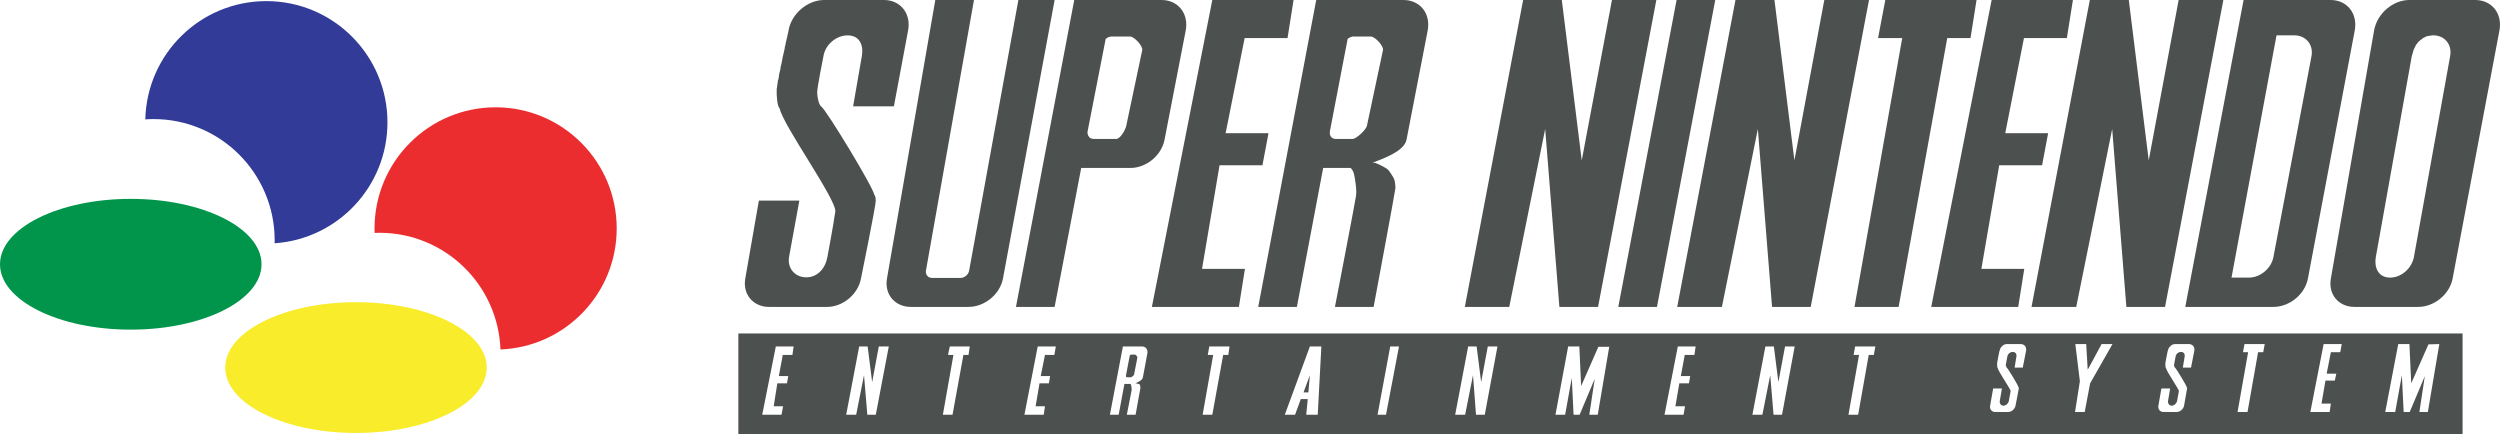 <svg xmlns="http://www.w3.org/2000/svg" width="566.929" height="98.437">
  <path fill="#01954B" d="M59.308 59.926c.002 8.188-13.273 14.827-29.652 14.827C13.279 74.755.001 68.117 0 59.928v-.002c-.001-8.189 13.274-14.828 29.652-14.829 16.377 0 29.655 6.639 29.656 14.826v.003z"/>
  <path fill="#F9EC2B" d="M110.379 83.357c.002 8.188-13.273 14.828-29.651 14.828-16.377 0-29.655-6.637-29.657-14.825v-.003c-.002-8.188 13.273-14.828 29.651-14.829 16.379 0 29.655 6.637 29.657 14.826v.003z"/>
  <path fill="#323B98" d="M60.398.252c-14.947 0-27.095 11.946-27.449 26.822.621-.043 1.239-.069 1.871-.069 15.169 0 27.466 12.309 27.466 27.492 0 .227-.011.446-.017.671 14.3-.96 25.595-12.867 25.595-27.424C87.864 12.561 75.567.252 60.398.252z"/>
  <path fill="#EB2D2F" d="M112.393 24.334c-15.165 0-27.458 12.301-27.458 27.474 0 .338.005.68.017 1.013.367-.014.728-.032 1.098-.032 14.824 0 26.905 11.759 27.441 26.46 14.659-.572 26.359-12.631 26.359-27.44.001-15.174-12.292-27.475-27.457-27.475z"/>
  <path fill="#4C504E" d="M186.893 0c-3.758 0-7.412 3.09-8.083 6.918v.206l-.068.068v.206l-.069.137v.138l-.069.137v.206l-.068.137v.206l-.069.205-.069.206-.068.41-.137.479-.067.479-.138.479-.069.547-.138.548-.136.616-.138.548-.205 1.165-.138.617-.137.547-.067.548-.138.547-.136.548-.069.548-.069.479-.138.411-.069.479v.206l-.067.137v.343l-.068.206v.274l-.069.137v.137c-.07 1.675.163 3.96.685 4.385.665 3.688 12.958 20.758 12.604 23.358-.332 2.606-1.781 10.276-1.781 10.276-.446 2.585-2.21 4.657-4.794 4.657-2.586 0-4.351-2.065-3.905-4.657l2.329-12.741h-9.179l-3.083 17.674c-.628 3.588 1.801 6.438 5.411 6.438h13.085c3.624 0 7.076-2.85 7.739-6.438 0 0 3.372-16.508 3.356-17.674-.013-1.174-.341-1.302-.341-1.302 0-1.342-10.939-19.4-12.056-20.072-.481-.281-.877-2.069-.892-3.15-.021-1.074 1.439-8.289 1.439-8.289.444-2.585 2.894-4.658 5.48-4.658 2.585 0 3.664 2.073 3.219 4.658l-1.986 11.439h9.247l3.22-17.194C206.663 3.09 204.213 0 200.455 0h-13.562zM212.1 0l-10.959 63.16c-.628 3.588 1.802 6.438 5.412 6.438h13.084c3.624 0 7.138-2.85 7.809-6.438L239.158 0h-8.219l-11.167 61.377c-.163.892-1.028 1.645-1.917 1.645h-6.509c-.911 0-1.519-.747-1.371-1.645L220.869 0H212.1zm31.511 0L230.39 69.597h8.768l6.029-31.51h11.166c3.632 0 7.074-2.871 7.739-6.438l4.795-24.73C269.611 3.083 267.167 0 263.41 0h-19.799zm31.306 0l-13.699 69.597h19.727l1.37-8.631h-9.727l3.974-23.496h9.726l1.37-7.261h-9.725l4.315-21.578h9.728L293.344 0h-18.427zm23.564 0L285.33 69.597h8.768l5.96-31.51h6.235c.818.763.915 2.171 1.024 2.877.164 1.025.334 2.333.208 3.357-.114 1.017-4.797 25.276-4.797 25.276h8.769s4.933-26.428 4.933-26.852c.014-.431 0-1.785-.478-2.534-.322-.48-.873-1.583-1.509-1.986-1.223-.785-2.603-1.303-2.603-1.303h-.62c2.512-.989 7.24-2.618 7.744-5.274l4.794-24.73C324.486 3.083 322.037 0 318.279 0h-19.798zm46.924 0l-13.222 69.597h10.071l8.15-40.346 3.221 40.346h8.769L375.614 0h-10.069l-6.851 36.375L354.173 0h-8.768zm34.798 0l-13.22 69.597h8.769L388.97 0h-8.767zm13.356 0L380.34 69.597h10.139l8.151-40.346 3.22 40.346h8.769L423.84 0h-10.139l-6.781 36.375L402.398 0h-8.839zm33.979 0l-1.646 8.632h5.481l-10.824 60.965h10.003L441.58 8.632h5.274L448.225 0h-20.687zm24.111 0l-13.698 69.597h19.726l1.371-8.631h-9.726l4.042-23.496h9.725l1.371-7.261h-9.726l4.245-21.578h9.728L470.077 0h-18.428zm22.264 0l-13.22 69.597h10.137l8.153-40.346 3.219 40.346h8.768L504.193 0h-10.139l-6.782 36.375L482.749 0h-8.836zm34.869 0l-13.223 69.597h20.003c3.633 0 7.137-2.85 7.81-6.438l10.616-56.241C534.709 3.083 532.268 0 528.51 0h-19.728zm37.606 0c-3.76 0-7.344 3.09-8.015 6.918l-9.798 56.241c-.635 3.588 1.74 6.438 5.347 6.438h14.452c3.624 0 7.138-2.85 7.812-6.438l10.615-56.241C567.529 3.09 565.072 0 561.322 0h-14.934zm-30.14 8.015h4.042c2.585 0 4.349 2.073 3.903 4.658l-8.631 45.554c-.451 2.585-2.962 4.727-5.548 4.727h-3.973l10.207-54.939zm35.277 0h.275c2.585 0 4.281 2.073 3.834 4.658l-8.217 45.554c-.448 2.577-2.829 4.727-5.412 4.727-2.587 0-3.666-2.142-3.223-4.727l8.153-45.554.067-.206.07-.206.067-.274.068-.206.07-.274.067-.206.07-.206.134-.205.069-.206.138-.206.068-.205.138-.206.138-.137.135-.205.138-.206.205-.137.138-.138.137-.137.205-.137.206-.137.138-.137.204-.138.206-.068.207-.137.137-.069.273-.069.205-.068h.204l.206-.069h.275l.207-.063zm-299.489.274h4.248c.933 0 2.911 2.136 2.741 3.083l-3.632 17.194c-.169.89-1.37 2.945-2.258 2.945h-5.276l-.069-.068h-.274v-.069h-.137l-.07-.068h-.068l-.068-.069-.068-.068h-.068V31.1l-.069-.068-.069-.069v-.069l-.068-.068-.07-.069v-.137l-.068-.068v-.137l-.07-.069v-.068c0-.114-.012-.285 0-.412l4.111-21.03c.377-.309.837-.547 1.302-.547zm54.595 0h4.249c.933 0 2.923 2.136 2.738 3.083l-3.632 17.125c-.159.897-2.389 3.014-3.286 3.014h-3.768c-.777 0-1.314-.511-1.369-1.231 0-.114-.016-.278 0-.412l4.042-21.03.067-.069.07-.068.134-.069h.068l.069-.069.068-.068h.069l.068-.069h.07l.136-.068h.202v-.069zM167.438 75.626v22.811h391.005V75.626H167.438zm287.434 2.397h3.355c.811 0 1.395.651 1.232 1.507l-.755 3.838h-1.848l.409-2.535c.094-.573-.244-1.029-.823-1.029-.571 0-1.135.454-1.232 1.029l-.34 1.85c-.058.11.114.629.204.686.254.146 2.671 4.153 2.671 4.451.058.149.09.22.067.275-.069.501-.753 3.903-.753 3.903-.147.781-.907 1.438-1.712 1.438h-2.877c-.799 0-1.313-.657-1.165-1.438l.686-3.903h1.988l-.479 2.809c-.092.571.239 1.095.818 1.095.554 0 1.144-.52 1.237-1.095l.409-2.261c-.367-.945-2.791-4.388-2.946-5.207-.106-.092-.152-.587-.136-.959.021-.407.547-2.946.547-2.946h.07v-.203l.067-.138v-.067l.066-.07v-.068l.069-.067v-.068l.068-.067.07-.07v-.067h.067l.07-.068.067-.07.068-.067v-.07h.069l.066-.067.067-.068h.07l.068-.067h.069l.068-.068h.205l.079-.078zm15.753 0h2.467l.342 5.824 3.15-5.824h2.468l-5.07 8.906-1.233 6.507h-2.191l1.097-6.988-1.03-8.425zm22.401 0h3.354c.812 0 1.381.651 1.233 1.507l-.754 3.838h-1.85l.413-2.535c.091-.573-.243-1.029-.822-1.029-.574 0-1.144.454-1.233 1.029l-.343 1.85c-.072.11.092.629.205.686.242.146 2.671 4.153 2.671 4.451.072.149.07.22.07.275-.094.501-.686 3.903-.686 3.903-.147.781-.915 1.438-1.714 1.438h-2.944c-.798 0-1.314-.657-1.167-1.438l.686-3.903h1.987l-.479 2.809c-.092.571.264 1.095.823 1.095.571 0 1.119-.52 1.232-1.095l.41-2.261c-.374-.945-2.787-4.388-2.945-5.207-.105-.092-.149-.587-.136-.959.021-.407.548-2.946.548-2.946l.067-.068v-.135l.068-.138v-.067l.069-.07v-.068l.068-.067v-.068l.069-.067.068-.07v-.067h.07l.065-.068.068-.07.069-.067.068-.07.067-.067.07-.068h.068l.069-.067h.068l.067-.068h.204l.079-.078zm15.96 0h4.591l-.344 1.851h-1.165l-2.396 13.563h-2.26l2.396-13.563h-1.163l.341-1.851zm17.948 0h4.109l-.344 1.851h-2.124l-.956 4.864h2.191l-.344 1.574h-2.124l-.889 5.206h2.121l-.271 1.918h-4.385l3.016-15.413zm16.919 0h2.535l.409 8.906 3.906-8.836 2.465-.07-2.601 15.413h-1.918l1.232-8.15-3.426 8.15h-1.371l-.409-8.358-1.508 8.358h-2.262l2.948-15.413zm-367.921.55h4.042l-.275 1.916h-2.191l-.89 4.797h2.124l-.275 1.644h-2.192l-.821 5.207h2.123l-.343 1.917h-4.384l3.082-15.481zm18.906 0h1.918l1.027 8.083 1.506-8.083h2.262l-2.947 15.48h-1.917l-.754-8.976-1.78 8.976h-2.262l2.947-15.48zm20.551 0h4.521l-.273 1.916h-1.165l-2.466 13.564h-2.19l2.396-13.564h-1.233l.41-1.916zm19.934 0h4.11l-.343 1.916h-2.124l-.959 4.797h2.124l-.274 1.644h-2.123l-.89 5.207h2.123l-.273 1.917h-4.384l3.013-15.481zm19.318 0h4.383c.813 0 1.327.719 1.165 1.574l-1.027 5.48c-.114.593-1.157 1.078-1.714 1.302h.276v.068h.274l.068.067h.206v.068h.138v.07h.068c.092.165.136.659.136.753 0 .092-1.097 6.097-1.097 6.097h-1.986s1.061-5.394 1.097-5.617c.022-.24-.026-.529-.068-.753-.016-.166-.024-.45-.206-.618h-1.371l-1.301 6.988h-1.987l2.946-15.479zm19.59 0h4.589l-.273 1.916h-1.163l-2.467 13.564h-2.192l2.397-13.564h-1.232l.341-1.916zm22.811 0h2.604l-.822 15.48h-2.604l.342-3.563h-1.574l-1.303 3.563h-2.327l5.684-15.48zm18.224 0h1.986l-2.947 15.48h-1.918l2.879-15.48zm17.671 0h1.92l1.026 8.083 1.509-8.083h2.191l-2.877 15.48h-1.986l-.685-8.976-1.784 8.976h-2.258l2.944-15.48zm22.675 0h2.535l.409 8.974 3.908-8.905h2.463l-2.602 15.412h-1.917l1.232-8.152-3.427 8.152h-1.37l-.409-8.356-1.507 8.356h-2.193l2.878-15.481zm24.866 0h4.042l-.276 1.916h-2.191l-.889 4.797h2.123l-.275 1.644h-2.191l-.89 5.207h2.19l-.342 1.917h-4.315l3.014-15.481zm19.864 0h1.918l1.028 8.083 1.507-8.083h2.191l-2.875 15.48h-1.918l-.755-8.976-1.782 8.976h-2.26l2.946-15.48zm20.346 0h4.589l-.342 1.916h-1.163l-2.399 13.564h-2.193l2.399-13.564h-1.232l.341-1.916zM256.491 80.42c-.108 0-.198.064-.276.138l-.89 4.657v.07c0 .149.104.273.274.273h.821c.204 0 .717-.411.755-.617l.751-3.836c.036-.22-.342-.686-.547-.686h-.888zm40.551 4.658l-1.437 3.905h1.095l.342-3.905z"/>
</svg>
